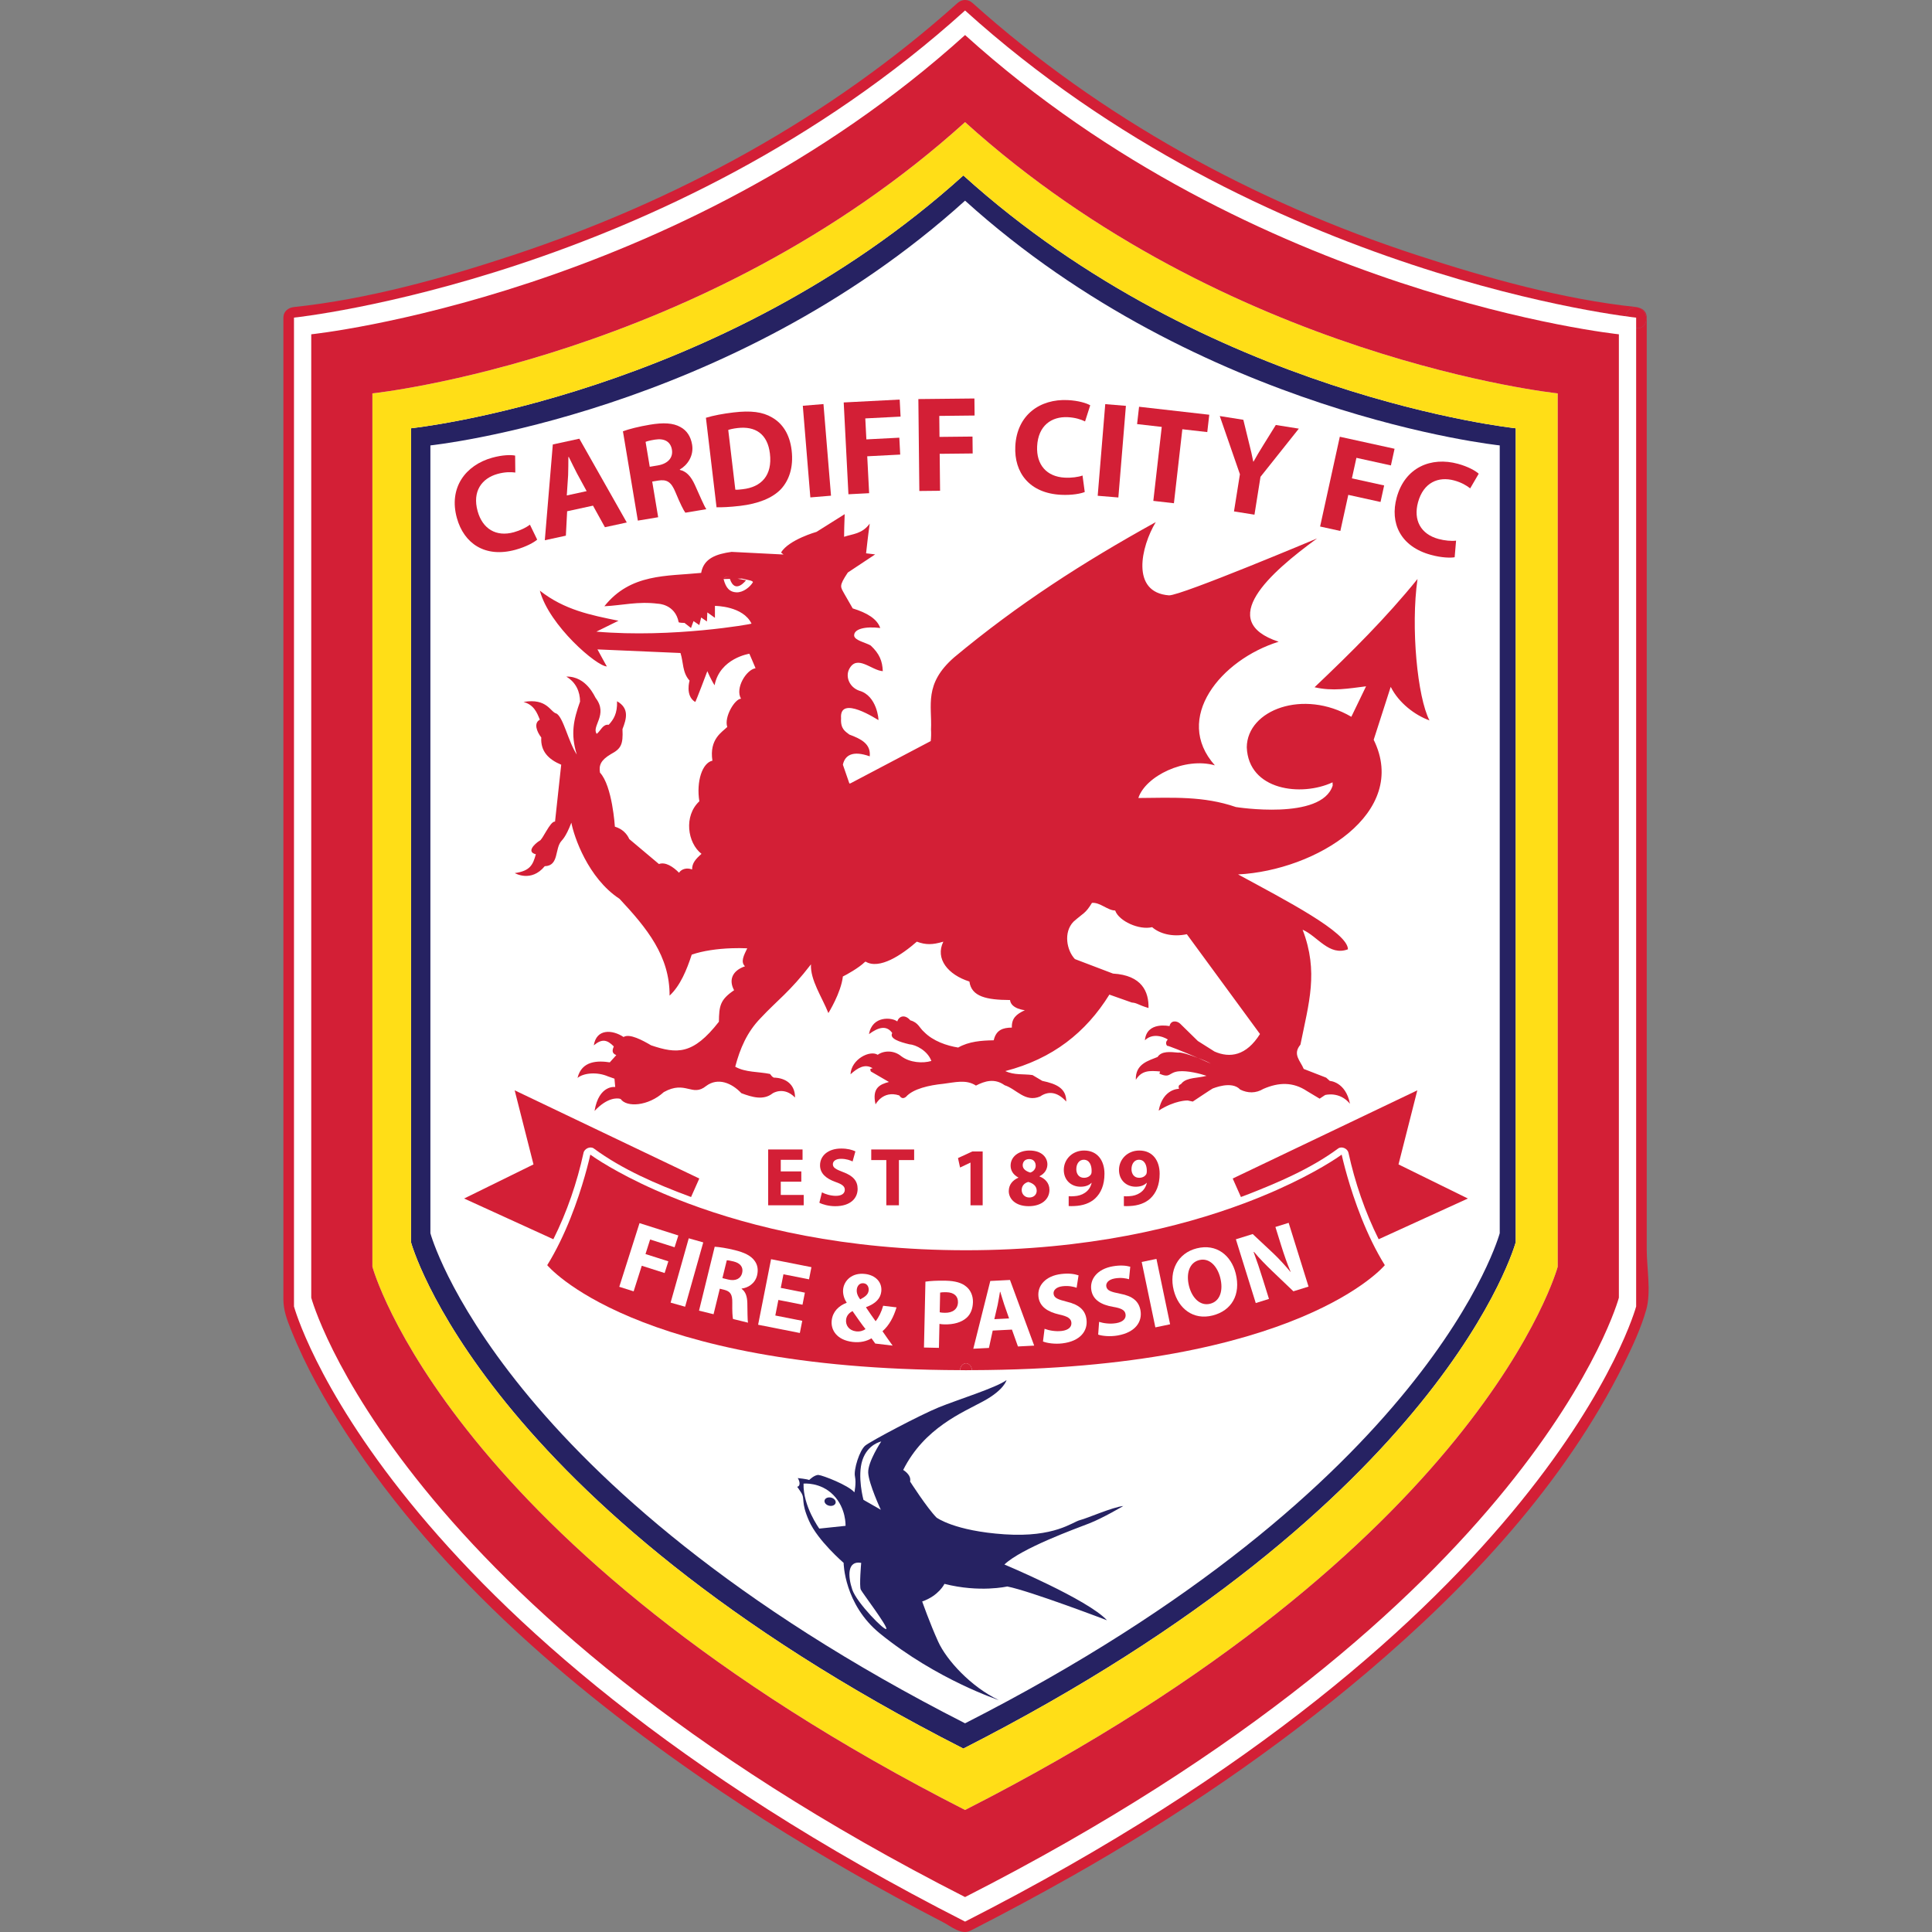<?xml version="1.0" encoding="utf-8"?>
<!DOCTYPE svg PUBLIC "-//W3C//DTD SVG 1.1//EN" "http://www.w3.org/Graphics/SVG/1.1/DTD/svg11.dtd">
<svg version="1.1" id="Layer_1" xmlns="http://www.w3.org/2000/svg" xmlns:xlink="http://www.w3.org/1999/xlink" x="0px" y="0px"
	 width="300px" height="300px" viewBox="0 0 300 300" enable-background="new 0 0 300 300" xml:space="preserve">
<rect x="0" y="0" width="300" height="300" fill="#808080" stroke="none"/>
<path fill="#FFFFFF" d="M251.379,201.508V51.91c0,0-56.648-5.909-101.524-46.468C104.98,46.001,48.331,51.91,48.331,51.91v149.599
	c0,0,12.892,47.944,101.524,93.066C238.486,249.451,251.379,201.508,251.379,201.508z"/>
<path fill="#D31F36" d="M255.703,194.051V49.323c0-0.824-0.496-1.328-1.11-1.504c1.54,0.663,1.373,3.352-0.532,3.147
	c-0.549-0.059-1.097-0.125-1.645-0.19c-11.548-1.388-23.064-4.564-34.036-8.245c-25.09-8.421-48.637-21.188-68.525-38.71
	c-19.845,17.491-43.443,30.404-68.525,38.71c-10.993,3.638-22.482,6.851-34.037,8.245c-0.548,0.073-1.095,0.133-1.643,0.19v-1.645
	c0,0,58.146-6.068,104.205-47.693c41.508,37.512,92.833,46.146,102.569,47.49c0.124-1.142,1.264-1.578,2.169-1.301
	c-0.161-0.073-0.336-0.117-0.532-0.14c-11.344-1.198-23.052-4.471-33.979-8.042c-25.33-8.273-49.198-21.349-69.066-39.171
	c-0.694-0.621-1.629-0.621-2.323,0c-19.918,17.865-43.729,30.779-69.066,39.171c-10.897,3.608-22.649,6.844-33.978,8.042
	c-0.892,0.095-1.644,0.681-1.644,1.644v152.403c0,1.796,0.577,3.242,1.249,4.923c2.257,5.609,5.244,10.896,8.538,15.951
	c14.761,22.65,36.089,40.684,58.307,55.672c8.721,5.879,17.778,11.254,27.002,16.309c2.44,1.337,4.908,2.638,7.377,3.923
	c1.169,0.605,2.805,2.017,4.208,1.3c5.324-2.717,10.59-5.551,15.799-8.494c16.164-9.151,31.627-19.626,45.804-31.646
	c15.739-13.354,30.647-29.261,39.886-47.922c1.33-2.693,2.645-5.507,3.463-8.406C256.402,200.618,255.703,196.826,255.703,194.051z
	 M252.416,202.794v-0.161C252.533,202.282,252.416,202.757,252.416,202.794z M150.688,296.971h-1.666
	c0.278-0.139,0.555-0.284,0.833-0.431C150.132,296.687,150.41,296.831,150.688,296.971z M47.293,202.823
	c0-0.104-0.007-0.184-0.015-0.241c0.007,0.015,0.015,0.037,0.015,0.051V202.823z M47.278,202.567
	C47.249,202.437,47.264,202.45,47.278,202.567L47.278,202.567z"/>
<path fill="#D31F36" d="M47.278,202.567C47.249,202.437,47.264,202.45,47.278,202.567L47.278,202.567z"/>
<path fill="#D31F36" d="M47.278,202.582c0.007,0.015,0.015,0.037,0.015,0.051v0.19C47.293,202.722,47.286,202.641,47.278,202.582z"
	/>
<path fill="#D31F36" d="M149.855,296.54c0.277,0.146,0.555,0.291,0.833,0.431h-1.666C149.3,296.831,149.577,296.687,149.855,296.54z
	"/>
<path fill="#D31F36" d="M252.416,202.794v-0.161C252.533,202.282,252.416,202.757,252.416,202.794z"/>
<path fill="#D31F36" d="M254.061,49.323v1.645c-0.549-0.059-1.097-0.125-1.645-0.19c-11.548-1.388-23.064-4.564-34.036-8.245
	c-25.09-8.421-48.637-21.188-68.525-38.71c-19.845,17.492-43.443,30.404-68.525,38.71c-10.993,3.638-22.482,6.851-34.037,8.245
	c-0.548,0.073-1.095,0.133-1.643,0.19v-1.645c0,0,58.146-6.068,104.205-47.693c41.508,37.512,92.833,46.146,102.569,47.49
	C253.49,49.265,254.061,49.323,254.061,49.323z"/>
<path fill="#D31F36" d="M47.278,202.582c0.007,0.015,0.015,0.037,0.015,0.051v0.19C47.293,202.722,47.286,202.641,47.278,202.582z"
	/>
<path fill="#D31F36" d="M149.855,296.54c0.277,0.146,0.555,0.291,0.833,0.431h-1.666C149.3,296.831,149.577,296.687,149.855,296.54z
	"/>
<path fill="#D31F36" d="M252.416,202.794v-0.161C252.533,202.282,252.416,202.757,252.416,202.794z"/>
<path fill="#D31F36" d="M254.061,50.968c-0.549-0.059-1.097-0.125-1.645-0.19c-11.548-1.388-23.064-4.564-34.036-8.245
	c-25.09-8.421-48.637-21.188-68.525-38.71c-19.845,17.492-43.443,30.404-68.525,38.71c-10.993,3.638-22.482,6.851-34.037,8.245
	c-0.548,0.073-1.095,0.133-1.643,0.19v-1.645c0,0,58.146-6.068,104.205-47.693c41.508,37.512,92.833,46.146,102.569,47.49
	c0.124-1.142,1.264-1.578,2.169-1.301C256.134,48.485,255.966,51.171,254.061,50.968z"/>
<path fill="#FFFFFF" d="M254.061,49.323v153.543c0,0-13.235,49.214-104.206,95.521C58.885,252.08,45.65,202.866,45.65,202.866
	V49.323c0,0,58.146-6.068,104.205-47.693C195.913,43.255,254.061,49.323,254.061,49.323z"/>
<path fill="#262262" d="M235.361,66.503V192.89c0,0-10.891,40.501-85.771,78.627c-74.88-38.126-85.77-78.627-85.77-78.627V66.503
	c0,0,47.855-4.996,85.77-39.258C187.499,61.507,235.361,66.503,235.361,66.503z M232.878,191.494V69.162
	c0,0-46.328-4.835-83.023-38.003C113.16,64.327,66.832,69.162,66.832,69.162v122.333c0,0,10.547,39.2,83.023,76.099
	C222.331,230.694,232.878,191.494,232.878,191.494z"/>
<path fill="#FFDE17" d="M241.884,61.084v135.611c0,0-11.687,43.458-92.029,84.359c-80.343-40.901-92.029-84.359-92.029-84.359
	V61.084c0,0,51.354-5.354,92.029-42.122C190.529,55.73,241.884,61.084,241.884,61.084z M235.361,192.89V66.503
	c0,0-47.863-4.996-85.771-39.258c-37.915,34.262-85.77,39.258-85.77,39.258V192.89c0,0,10.89,40.501,85.77,78.627
	C224.473,233.391,235.361,192.89,235.361,192.89z"/>
<path fill="#D31F36" d="M251.379,51.91v149.599c0,0-12.893,47.944-101.524,93.066c-88.633-45.124-101.524-93.067-101.524-93.067
	V51.91c0,0,56.649-5.909,101.524-46.468C194.73,46.001,251.379,51.91,251.379,51.91z M241.884,196.695V61.084
	c0,0-51.354-5.354-92.029-42.122C109.18,55.729,57.826,61.084,57.826,61.084v135.611c0,0,11.687,43.458,92.029,84.359
	C230.197,240.153,241.884,196.695,241.884,196.695z"/>
<path fill="#D31F36" d="M72.068,186.105l10.773-5.296l-2.922-11.504l28.668,13.695l-1.278,2.871c-0.073-0.03-0.146-0.052-0.219-0.08
	c-5.098-1.894-10.459-4.193-14.871-7.45c-0.555-0.41-1.468,0.016-1.606,0.657c-1.008,4.615-2.564,9.188-4.689,13.432L72.068,186.105
	z"/>
<path fill="#D31F36" d="M215.035,196.454c0,0-13.264,16.147-64.122,16.302c-0.007-0.504-0.315-1.008-0.913-1.074
	c-0.599,0.066-0.906,0.569-0.913,1.074c-50.857-0.153-64.114-16.302-64.114-16.302c0.716-1.147,1.366-2.353,1.958-3.564
	c2.461-5.011,3.9-10.203,4.462-12.453c0.029-0.124,0.059-0.24,0.088-0.352c0.124-0.51,0.183-0.795,0.183-0.795
	s0.219,0.16,0.657,0.452c0.095,0.064,0.197,0.14,0.321,0.212c1.921,1.256,6.69,4.098,14.221,6.917
	c9.78,3.659,24.227,7.267,43.137,7.267s33.357-3.606,43.137-7.267c7.53-2.818,12.301-5.661,14.223-6.917
	c0.123-0.072,0.227-0.146,0.32-0.212c0.438-0.292,0.656-0.452,0.656-0.452s0.059,0.285,0.184,0.789
	c0.028,0.108,0.059,0.227,0.088,0.356c0.562,2.25,2.008,7.441,4.461,12.453C213.669,194.103,214.318,195.307,215.035,196.454z"/>
<path fill="#D31F36" d="M192.691,185.87l-1.277-2.87l28.667-13.694l-2.921,11.503l10.773,5.296l-13.856,6.324
	c-2.117-4.243-3.681-8.814-4.688-13.432c-0.139-0.645-1.046-1.066-1.607-0.656c-4.229,3.119-9.318,5.295-14.184,7.187
	C193.298,185.645,192.99,185.762,192.691,185.87z"/>
<path fill="#D31F36" d="M150.914,212.757c-0.256,0.007-0.511,0.007-0.767,0.007h-0.292c-0.256,0-0.511,0-0.767-0.007
	c0.007-0.504,0.313-1.008,0.913-1.075C150.6,211.749,150.906,212.252,150.914,212.757z"/>
<path id="path66" fill="#262262" d="M123.872,229.517c0,0,1.441,0.137,1.773,0.301c0,0,0.826-0.828,1.46-0.785
	c0.634,0.051,4.622,1.573,5.566,2.701c0,0,0.312-1.403,0.088-2.467c-0.229-1.062,0.71-4.073,1.604-4.8
	c0.898-0.721,8.498-4.749,11.428-5.942c2.932-1.191,8.854-3.02,10.501-4.221c0,0-0.333,1.494-3.575,3.264
	c-3.242,1.77-9.189,4.138-12.469,10.686c0,0,1.306,0.742,1.073,1.798c0-0.002,2.599,4.069,4.102,5.596c0,0,2.763,2.079,10.558,2.6
	c7.799,0.522,10.539-1.91,11.713-2.204c1.166-0.292,5.039-2.016,6.731-2.193c0,0-3.17,1.876-5.282,2.697
	c-2.113,0.821-10.508,3.851-13.181,6.388c0,0,12.966,5.431,15.933,8.659c0,0-11.959-4.563-15.49-5.248c0,0-4.266,0.989-9.75-0.405
	c0,0-0.867,1.835-3.457,2.734c0,0,1.186,3.389,2.487,6.249c1.304,2.865,5.082,7.01,9.41,9.064c0,0-9.555-3.13-18.426-10.313
	c-5.619-4.549-5.671-10.996-5.671-10.996c0.001,0-4.022-3.459-5.372-6.519c-1.349-3.06-0.556-3.368-1.235-4.412
	c-0.766-1.177-0.634-0.875-0.634-0.875s0.388-0.021,0.398-0.493C124.162,229.909,123.872,229.517,123.872,229.517z"/>
<path id="path70" fill="#FFFFFF" d="M134.078,232.895c0,0-1.002-3.659-0.153-6.198c0.831-2.469,2.91-2.862,2.91-2.862
	s-2.112,3.164-2.021,4.862c0.093,1.727,1.958,5.741,1.958,5.741L134.078,232.895z"/>
<path id="path74" fill="#FFFFFF" d="M124.774,230.374c0,0,2.622-0.275,4.634,1.776c2.014,2.056,1.887,4.781,1.887,4.781
	l-4.076,0.429C127.219,237.359,124.669,233.86,124.774,230.374z"/>
<path id="path78" fill="#FFFFFF" d="M133.725,242.68c0,0-0.321,3.628-0.061,4.159c0.261,0.532,4.158,5.659,3.966,6.092
	c-0.184,0.433-4.605-4.05-5.29-6.102C131.653,244.783,131.536,242.293,133.725,242.68z"/>
<path id="path82" fill="#262262" d="M129.755,233.366c-0.077,0.351-0.526,0.547-0.999,0.442c-0.475-0.104-0.794-0.47-0.719-0.819
	c0.077-0.353,0.524-0.55,0.998-0.447C129.507,232.648,129.834,233.015,129.755,233.366z"/>
<path fill="#D31F36" d="M83.414,83.794c-0.478,0.42-1.693,1.107-3.346,1.566c-4.755,1.318-8.03-0.98-9.123-4.919
	c-1.302-4.693,1.325-8.215,5.488-9.368c1.612-0.448,2.926-0.461,3.557-0.328l0.026,2.63c-0.686-0.095-1.631-0.097-2.753,0.215
	c-2.449,0.679-3.954,2.7-3.098,5.782c0.764,2.754,2.877,4.036,5.633,3.271c0.959-0.267,1.929-0.732,2.487-1.174L83.414,83.794z"/>
<path fill="#D31F36" d="M88.065,79.388l-0.198,3.791l-3.27,0.708l1.244-14.872l4.119-0.892l7.366,13.009l-3.394,0.734l-1.852-3.349
	L88.065,79.388z M91.093,76.263l-1.509-2.771c-0.407-0.778-0.884-1.78-1.265-2.542l-0.062,0.013
	c-0.007,0.869-0.007,1.973-0.039,2.826l-0.208,3.143L91.093,76.263z"/>
<path fill="#D31F36" d="M96.728,66.967c0.993-0.357,2.477-0.734,4.189-1.021c2.09-0.351,3.605-0.279,4.744,0.366
	c0.968,0.525,1.592,1.433,1.809,2.728c0.296,1.776-0.772,3.222-1.911,3.863l0.011,0.062c1.049,0.232,1.745,1.062,2.316,2.298
	c0.708,1.536,1.432,3.307,1.794,3.805l-3.259,0.543c-0.275-0.361-0.823-1.451-1.509-3.119c-0.694-1.711-1.376-2.069-2.696-1.87
	l-0.941,0.157l0.925,5.536l-3.155,0.527L96.728,66.967z M100.892,72.48l1.254-0.209c1.587-0.267,2.396-1.218,2.19-2.449
	c-0.213-1.274-1.203-1.797-2.666-1.553c-0.773,0.129-1.205,0.243-1.424,0.346L100.892,72.48z"/>
<path fill="#D31F36" d="M109.615,64.872c1.152-0.351,2.675-0.639,4.274-0.828c2.713-0.322,4.532-0.09,6,0.781
	c1.602,0.918,2.737,2.575,3.036,5.099c0.322,2.712-0.444,4.702-1.653,6.02c-1.346,1.418-3.569,2.278-6.344,2.606
	c-1.662,0.197-2.873,0.234-3.664,0.222L109.615,64.872z M114.182,76.038c0.281,0.031,0.744-0.025,1.123-0.07
	c2.925-0.324,4.65-2.149,4.248-5.537c-0.362-3.049-2.259-4.295-5.035-3.965c-0.694,0.082-1.17,0.202-1.436,0.297L114.182,76.038z"/>
<path fill="#D31F36" d="M127.867,62.743l1.172,14.228l-3.209,0.266l-1.171-14.229L127.867,62.743z"/>
<path fill="#D31F36" d="M131.011,62.493l8.693-0.449l0.137,2.646l-5.479,0.281l0.168,3.258l5.118-0.265l0.136,2.623l-5.119,0.265
	l0.295,5.731l-3.215,0.167L131.011,62.493z"/>
<path fill="#D31F36" d="M142.603,61.967l8.704-0.091l0.027,2.646l-5.484,0.06l0.034,3.26l5.125-0.054l0.027,2.626l-5.124,0.054
	l0.061,5.739l-3.219,0.033L142.603,61.967z"/>
<path fill="#D31F36" d="M168.439,76.398c-0.586,0.246-1.955,0.52-3.668,0.436c-4.929-0.242-7.316-3.453-7.115-7.537
	c0.238-4.865,3.839-7.381,8.154-7.17c1.67,0.082,2.922,0.482,3.479,0.807l-0.802,2.506c-0.621-0.307-1.519-0.604-2.682-0.661
	c-2.539-0.124-4.602,1.322-4.759,4.518c-0.14,2.855,1.464,4.736,4.32,4.875c0.993,0.049,2.062-0.09,2.729-0.332L168.439,76.398z"/>
<path fill="#D31F36" d="M174.83,63.019l-1.172,14.229l-3.208-0.265l1.172-14.228L174.83,63.019z"/>
<path fill="#D31F36" d="M180.396,66.29l-3.83-0.437l0.308-2.692l10.899,1.24l-0.307,2.693l-3.873-0.44l-1.308,11.488l-3.198-0.364
	L180.396,66.29z"/>
<path fill="#D31F36" d="M191.613,79.413l0.921-5.773l-3.13-9.036l3.662,0.583l0.883,3.615c0.275,1.095,0.47,1.898,0.656,2.872
	l0.043,0.007c0.453-0.829,0.918-1.592,1.496-2.528l1.963-3.162l3.576,0.569l-5.953,7.48l-0.937,5.879L191.613,79.413z"/>
<path fill="#D31F36" d="M208.045,67.817l8.502,1.868l-0.568,2.586l-5.356-1.178l-0.701,3.187l5.007,1.1l-0.562,2.566l-5.006-1.103
	l-1.233,5.605l-3.144-0.69L208.045,67.817z"/>
<path fill="#D31F36" d="M225.878,86.529c-0.623,0.114-2.021,0.086-3.676-0.365c-4.765-1.299-6.402-4.951-5.327-8.896
	c1.281-4.703,5.342-6.384,9.511-5.247c1.615,0.44,2.753,1.103,3.228,1.538l-1.323,2.274c-0.541-0.433-1.354-0.917-2.478-1.224
	c-2.453-0.67-4.781,0.299-5.623,3.386c-0.752,2.759,0.41,4.941,3.17,5.693c0.961,0.263,2.031,0.357,2.738,0.265L225.878,86.529z"/>
<path fill="#D31F36" d="M124.426,183.491h-3.189v2.059h3.562v1.607h-5.517v-8.668h5.338v1.606h-3.383v1.801h3.189V183.491z"/>
<path fill="#D31F36" d="M127.631,185.151c0.514,0.27,1.337,0.538,2.174,0.538c0.9,0,1.376-0.372,1.376-0.95
	c0-0.527-0.412-0.851-1.454-1.209c-1.44-0.516-2.391-1.312-2.391-2.584c0-1.48,1.248-2.601,3.279-2.601
	c0.991,0,1.698,0.193,2.212,0.438l-0.438,1.567c-0.334-0.167-0.965-0.41-1.801-0.41c-0.849,0-1.261,0.398-1.261,0.837
	c0,0.553,0.477,0.797,1.608,1.233c1.531,0.566,2.238,1.363,2.238,2.6c0,1.451-1.106,2.688-3.485,2.688
	c-0.99,0-1.968-0.269-2.457-0.54L127.631,185.151z"/>
<path fill="#D31F36" d="M137.627,180.136h-2.34v-1.646h6.662v1.646h-2.366v7.021h-1.956V180.136L137.627,180.136z"/>
<path fill="#D31F36" d="M150.699,180.534h-0.025l-1.596,0.759l-0.321-1.468l2.226-1.027h1.606v8.359h-1.89V180.534z"/>
<path fill="#D31F36" d="M159.872,178.655c1.956,0,2.767,1.133,2.767,2.147c0,0.721-0.388,1.428-1.224,1.839v0.039
	c0.823,0.309,1.543,1.003,1.543,2.07c0,1.518-1.274,2.546-3.215,2.546c-2.123,0-3.101-1.195-3.101-2.327
	c0-1.003,0.58-1.698,1.492-2.097v-0.025c-0.81-0.425-1.208-1.106-1.208-1.84c0-1.414,1.272-2.354,2.933-2.354L159.872,178.655
	L159.872,178.655z M159.834,185.948c0.682,0,1.145-0.449,1.145-1.041c0-0.733-0.554-1.172-1.312-1.377
	c-0.644,0.18-1.017,0.644-1.017,1.247c-0.014,0.604,0.449,1.171,1.17,1.171H159.834z M159.809,179.98
	c-0.67,0-1.004,0.449-1.004,0.966c0,0.563,0.5,0.926,1.17,1.131c0.45-0.129,0.848-0.54,0.848-1.056c0-0.526-0.295-1.041-1.002-1.041
	H159.809z"/>
<path fill="#D31F36" d="M165.945,185.743c0.258,0.039,0.465,0.024,0.85,0c0.605-0.027,1.209-0.207,1.658-0.517
	c0.554-0.359,0.912-0.912,1.054-1.543l-0.024-0.013c-0.385,0.386-0.926,0.604-1.698,0.604c-1.414,0-2.599-0.979-2.599-2.611
	s1.312-3.01,3.151-3.01c2.147,0,3.164,1.646,3.164,3.602c0,1.75-0.554,3.01-1.454,3.846c-0.798,0.733-1.902,1.119-3.216,1.172
	c-0.32,0.024-0.655,0.013-0.888,0L165.945,185.743L165.945,185.743z M168.273,180.083c-0.655,0-1.144,0.592-1.144,1.467
	c0,0.72,0.397,1.338,1.183,1.338c0.553,0,0.914-0.245,1.105-0.541c0.064-0.129,0.09-0.257,0.09-0.502
	c0.014-0.887-0.333-1.762-1.221-1.762H168.273L168.273,180.083z"/>
<path fill="#D31F36" d="M174.516,185.743c0.258,0.039,0.463,0.024,0.85,0c0.604-0.027,1.207-0.207,1.658-0.517
	c0.554-0.359,0.914-0.912,1.055-1.543l-0.026-0.013c-0.386,0.386-0.927,0.604-1.698,0.604c-1.416,0-2.598-0.979-2.598-2.611
	s1.311-3.01,3.15-3.01c2.146,0,3.162,1.646,3.162,3.602c0,1.75-0.551,3.01-1.453,3.846c-0.797,0.733-1.902,1.119-3.213,1.172
	c-0.322,0.024-0.656,0.013-0.889,0L174.516,185.743L174.516,185.743z M176.842,180.083c-0.654,0-1.145,0.592-1.145,1.467
	c0,0.72,0.4,1.338,1.185,1.338c0.552,0,0.913-0.245,1.104-0.541c0.064-0.129,0.091-0.257,0.091-0.502
	c0.013-0.887-0.334-1.762-1.224-1.762H176.842L176.842,180.083z"/>
<path fill="#FFFFFF" d="M99.304,189.926l6.028,1.917l-0.583,1.832l-3.799-1.206l-0.718,2.259l3.55,1.13l-0.579,1.817l-3.549-1.129
	l-1.263,3.974l-2.23-0.708L99.304,189.926z"/>
<path fill="#FFFFFF" d="M109.201,192.919l-2.817,9.988l-2.253-0.636l2.818-9.988L109.201,192.919z"/>
<path fill="#FFFFFF" d="M110.979,193.592c0.766,0.046,1.864,0.22,3.089,0.521c1.496,0.364,2.487,0.846,3.061,1.604
	c0.496,0.628,0.653,1.413,0.426,2.34c-0.312,1.271-1.44,1.93-2.384,2.028l-0.012,0.047c0.633,0.457,0.861,1.209,0.887,2.199
	c0.032,1.229,0.01,2.616,0.107,3.053l-2.332-0.572c-0.079-0.319-0.132-1.204-0.111-2.515c0.026-1.341-0.325-1.776-1.264-2.021
	l-0.673-0.165l-0.971,3.961l-2.257-0.554L110.979,193.592z M112.177,198.466l0.897,0.219c1.137,0.278,1.948-0.125,2.164-1.006
	c0.225-0.911-0.287-1.545-1.334-1.801c-0.553-0.137-0.874-0.184-1.049-0.179L112.177,198.466z"/>
<path fill="#FFFFFF" d="M124.612,202.595l-3.746-0.739l-0.477,2.416l4.184,0.825l-0.374,1.889l-6.479-1.28l2.011-10.178l6.267,1.237
	l-0.372,1.888l-3.972-0.784l-0.418,2.115l3.746,0.738L124.612,202.595z"/>
<path fill="#FFFFFF" d="M135.909,208.625c-0.187-0.256-0.373-0.51-0.584-0.813c-0.734,0.438-1.712,0.709-2.935,0.562
	c-2.49-0.298-3.415-1.897-3.241-3.35c0.164-1.357,1.059-2.242,2.311-2.729l0.006-0.047c-0.384-0.54-0.629-1.345-0.542-2.079
	c0.158-1.312,1.351-2.597,3.427-2.348c1.59,0.189,2.669,1.267,2.491,2.749c-0.124,1.038-0.841,1.851-2.349,2.396l-0.007,0.062
	c0.501,0.727,1.038,1.55,1.479,2.131c0.489-0.593,0.924-1.502,1.171-2.402l2.078,0.25c-0.462,1.525-1.141,2.793-2.18,3.706
	c0.503,0.728,1.017,1.471,1.576,2.234L135.909,208.625z M132.929,206.733c0.595,0.071,1.127-0.1,1.468-0.352
	c-0.566-0.704-1.293-1.751-2.021-2.8c-0.465,0.254-0.915,0.648-0.995,1.322c-0.106,0.886,0.462,1.697,1.533,1.826L132.929,206.733z
	 M134.088,199.263c-0.596-0.071-0.978,0.395-1.043,0.944c-0.062,0.519,0.111,1.005,0.525,1.565c0.811-0.431,1.24-0.78,1.312-1.377
	c0.059-0.488-0.167-1.058-0.778-1.132L134.088,199.263z"/>
<path fill="#FFFFFF" d="M143.7,199.013c0.725-0.106,1.743-0.177,3.173-0.146c1.446,0.033,2.486,0.332,3.166,0.917
	c0.65,0.521,1.062,1.393,1.04,2.407c-0.022,1.03-0.365,1.888-0.993,2.441c-0.815,0.721-2.024,1.047-3.408,1.018
	c-0.308-0.008-0.584-0.026-0.799-0.078l-0.083,3.723l-2.322-0.051L143.7,199.013z M145.918,203.771
	c0.199,0.052,0.444,0.072,0.783,0.079c1.246,0.028,2.029-0.585,2.052-1.633c0.021-0.954-0.613-1.536-1.797-1.562
	c-0.476-0.012-0.801,0.013-0.971,0.056L145.918,203.771z"/>
<path fill="#FFFFFF" d="M154.148,206.612l-0.586,2.695l-2.428,0.124l2.637-10.522l3.059-0.156l3.758,10.194l-2.521,0.131
	l-0.934-2.618L154.148,206.612z M156.688,204.725l-0.758-2.165c-0.199-0.604-0.426-1.381-0.609-1.972l-0.045,0.002
	c-0.107,0.622-0.235,1.416-0.358,2.022l-0.519,2.229L156.688,204.725z"/>
<path fill="#FFFFFF" d="M162.2,206.335c0.649,0.249,1.665,0.452,2.659,0.336c1.07-0.129,1.582-0.639,1.502-1.327
	c-0.074-0.626-0.609-0.95-1.898-1.231c-1.786-0.407-3.029-1.221-3.21-2.733c-0.209-1.759,1.116-3.266,3.531-3.553
	c1.178-0.142,2.047-0.012,2.692,0.207l-0.299,1.928c-0.42-0.152-1.203-0.352-2.197-0.235c-1.008,0.12-1.442,0.653-1.381,1.173
	c0.078,0.656,0.678,0.881,2.086,1.238c1.899,0.457,2.854,1.306,3.028,2.773c0.206,1.728-0.935,3.352-3.762,3.688
	c-1.179,0.142-2.378-0.042-2.997-0.293L162.2,206.335z"/>
<path fill="#FFFFFF" d="M170.667,205.259c0.662,0.215,1.688,0.366,2.673,0.197c1.062-0.185,1.549-0.719,1.432-1.402
	c-0.107-0.623-0.658-0.918-1.961-1.132c-1.803-0.314-3.088-1.062-3.346-2.562c-0.299-1.746,0.945-3.318,3.342-3.73
	c1.17-0.201,2.043-0.117,2.699,0.067l-0.197,1.939c-0.43-0.131-1.222-0.291-2.209-0.12c-1,0.173-1.404,0.725-1.316,1.241
	c0.111,0.652,0.723,0.845,2.146,1.131c1.92,0.356,2.916,1.154,3.166,2.61c0.295,1.715-0.76,3.396-3.568,3.879
	c-1.166,0.199-2.375,0.08-3.004-0.14L170.667,205.259z"/>
<path fill="#FFFFFF" d="M179.572,195.48l2.121,10.154l-2.289,0.479l-2.121-10.154L179.572,195.48z"/>
<path fill="#FFFFFF" d="M188.271,204.273c-2.972,0.746-5.297-1.065-6.018-3.933c-0.757-3.015,0.618-5.755,3.574-6.497
	c3.089-0.775,5.355,1.113,6.053,3.892c0.832,3.313-0.654,5.797-3.596,6.534L188.271,204.273z M187.921,202.442
	c1.537-0.386,2.054-2.056,1.562-4.025c-0.455-1.807-1.693-3.146-3.262-2.752s-2.064,2.139-1.594,4.018
	c0.477,1.896,1.758,3.146,3.279,2.764L187.921,202.442z"/>
<path fill="#FFFFFF" d="M194.992,202.337l-3.086-9.902l2.613-0.813l3.188,2.986c0.911,0.86,1.871,1.916,2.674,2.891l0.028-0.01
	c-0.539-1.267-1-2.59-1.469-4.088l-0.896-2.88l2.057-0.641l3.088,9.902l-2.352,0.73l-3.307-3.159
	c-0.922-0.891-1.977-1.945-2.809-2.962l-0.06,0.02c0.485,1.299,0.95,2.686,1.454,4.303l0.93,2.98L194.992,202.337z"/>
<path fill="#D31F36" d="M221.97,111.864c-1.864-3.56-2.935-14.44-1.86-21.954c-4.877,6.023-10.262,11.371-15.986,16.804
	c2.814,0.657,5.275,0.195,7.997-0.143c-0.771,1.575-1.519,3.156-2.286,4.731c-7.439-4.354-16.172-1.086-16.236,4.729
	c0.252,6.71,8.465,7.72,13.32,5.45l0.02,0.493c-1.715,5.476-15.033,3.341-15.033,3.341c-5.047-1.739-9.842-1.441-15.144-1.402
	c1.101-3.389,7.22-6.396,11.882-5.07c-6.527-7.315,0.92-16.399,9.904-19.196c-9.791-3.229-1.359-10.691,5.967-16.04
	c0,0-21.07,8.867-22.99,8.84c-5.992-0.452-4.349-7.562-2.061-11.374c-11.279,6.236-21.375,12.727-31.299,20.996
	c-4.761,4.158-3.417,7.473-3.601,11.207c0.037,0.612,0.022,1.215-0.042,1.797l-12.445,6.555c-0.061,0.012-0.122,0.023-0.184,0.037
	c-0.337-0.977-0.673-1.951-1.011-2.926c0.322-1.499,1.561-2.234,4.167-1.295c0.205-1.927-1.343-2.709-3.155-3.378
	c-0.623-0.484-1.396-0.856-1.294-2.522c-0.305-3.769,5.743,0.271,5.799,0.271c0.057,0-0.201-3.805-2.98-4.564
	c-1.516-0.537-2.156-2.135-1.578-3.318c1.212-2.418,3.494,0.19,5.239,0.283c-0.065-1.579-0.515-2.704-1.874-3.978
	c-0.732-0.45-2.529-0.79-2.576-1.545c-0.039-1.024,1.685-1.465,4.052-1.181c-0.494-1.437-2.086-2.366-4.275-3.041
	c-0.432-0.751-0.862-1.502-1.294-2.252c-0.613-1.136-0.887-1.165,0.533-3.316c1.276-0.826,2.972-1.993,4.248-2.818
	c-0.47-0.057-0.939-0.112-1.409-0.168c0.188-1.539,0.208-2.057,0.566-4.613c-1.183,1.616-2.62,1.588-3.981,2.046
	c0.011-0.872,0.017-1.659,0.092-3.512c0-0.001,0-0.001,0-0.001l0,0l0,0l-4.369,2.748c0,0-4.29,1.205-5.512,3.199
	c0,0,0.134,0.133,0.379,0.318c-3.267-0.165-8.058-0.409-8.058-0.409c-2.338,0.325-4.337,0.988-4.726,3.264
	c-5.35,0.54-10.952,0.062-15.03,5.179c2.777-0.131,5.208-0.793,8.327-0.392c0,0,2.659,0.05,3.21,2.865
	c0.057,0.111,0.904,0.113,0.904,0.113c0.338,0.265,0.673,0.527,1.011,0.79c0.132-0.355,0.259-0.715,0.391-1.072
	c0.301,0.207,0.603,0.414,0.903,0.621c0.094-0.395,0.19-0.786,0.284-1.18c0.3,0.206,0.597,0.413,0.897,0.62
	c0.019-0.469,0.042-0.939,0.061-1.408c0.395,0.28,0.786,0.561,1.18,0.842v-1.846c0.003-0.004,0.006-0.006,0.01-0.008
	c0.108,0,4.363,0.023,5.674,2.758c0.057,0.056-12.226,2.256-24.089,1.24v-0.002c1.144-0.562,2.286-1.129,3.429-1.691
	c-4.326-0.879-8.394-1.674-12.211-4.672c1.441,5.424,8.886,11.794,10.411,11.766c0,0.058-1.463-2.643-1.463-2.643
	c4.297,0.187,8.595,0.371,12.892,0.559c0.001,0.004,0.002,0.008,0.003,0.012l-0.053,0.007h0.055
	c0.462,1.422,0.262,3.014,1.404,4.266c0,0-0.711,2.356,0.871,3.316c0.056,0.111,1.887-4.781,1.887-4.781s0.561,1.315,1.126,2.19
	c0.819-4.209,5.401-4.896,5.401-4.896s0.727,1.667,0.914,2.134l-0.027-0.012c0,0,0.016,0.017,0.038,0.04
	c0.02,0.05,0.033,0.085,0.033,0.091c-1.432,0.207-3.213,3.125-2.252,4.727c-0.96,0.019-2.665,2.847-2.137,4.391
	c-0.807,0.802-2.817,1.874-2.307,5.236c-1.583,0.341-2.519,3.235-2.029,6.306c-2.449,2.278-1.847,6.464,0.337,8.159
	c-0.907,0.806-1.465,1.428-1.463,2.421c-0.862-0.32-1.656-0.054-2.029,0.512c-0.892-0.914-2.11-1.728-3.119-1.352l-4.604-3.873
	c-0.364-0.832-1.074-1.579-2.237-1.93c0,0-0.391-6.334-2.312-8.388c-0.188-1.148,0.109-1.932,1.691-2.873
	c1.581-0.843,1.917-1.496,1.801-3.883c0.624-1.596,1.096-3.223-0.843-4.329c0.059,1.897-0.524,2.812-1.294,3.654
	c-0.92-0.134-1.242,0.939-1.861,1.409c-0.867-1.168,1.827-2.979-0.169-5.576c-0.112-0.113-1.394-3.394-4.559-3.316
	c1.505,0.88,2.141,2.361,2.138,3.883c-0.998,2.814-1.505,4.99-0.505,8.22c-1.315-1.971-2.061-5.714-3.149-6.364
	c-0.955-0.188-1.421-2.443-5.125-1.801c1.598,0.429,2.105,1.649,2.534,2.759c-0.979,0.505-0.492,1.837,0.224,2.757
	c-0.136,2.161,1.159,3.423,3.095,4.229c-0.319,2.944-0.639,5.888-0.958,8.831c-0.769-0.097-1.952,2.897-2.42,2.988
	c-0.752,0.469-2.067,1.729-0.56,2.084c-0.448,1.616-0.863,2.59-3.271,2.926c0,0,2.543,1.509,4.653-1.071
	c2.259-0.058,1.516-2.752,2.608-3.938c0-0.057,0.621-0.445,1.524-2.817c0.396,2.116,2.569,8.604,7.485,11.825
	c4.285,4.586,7.805,8.918,7.768,15.029c1.672-1.555,2.671-4.018,3.438-6.364c1.709-0.595,3.958-0.917,6.208-0.994
	c0.01,0.003,0.022,0.011,0.033,0.015l-0.008-0.016c0.803-0.026,1.606-0.024,2.384,0.011c-0.509,1.069-1.078,2.098-0.344,2.792
	c-2.069,0.712-2.523,2.214-1.692,3.716c-2.181,1.48-2.326,2.434-2.36,4.895c-4.036,5.178-6.527,5.005-10.525,3.663
	c-1.313-0.771-3.346-1.881-4.281-1.294c-1.728-1.152-4.21-1.323-4.619,1.294c1.295-1.076,2.07-0.868,3.101,0.167
	c-0.207,0.527-0.38,1.051,0.392,1.351c-0.337,0.375-0.673,0.75-1.012,1.125c-1.857-0.285-4.356-0.271-5.01,2.42
	c0.95-0.786,3.052-0.974,4.755-0.231l-0.001,0.021c0.006-0.005,0.011-0.011,0.018-0.015c0.003,0,0.006,0.002,0.009,0.002
	c0.32,0.111,0.639,0.226,0.958,0.338c0.039,0.431,0.078,0.863,0.115,1.294c0,0-2.532-0.391-3.209,3.717
	c2.048-2.18,3.576-1.984,3.957-1.891l0.026,0.061c0.011-0.017,0.018-0.029,0.028-0.045c0.024,0.008,0.041,0.014,0.041,0.014
	c0.914,1.339,4.28,1.137,6.702-1.066c3.401-1.899,4.392,0.832,6.587-0.959c1.821-1.354,3.975-0.45,5.455,1.127
	c1.67,0.628,3.416,1.136,4.807,0.062c0.001,0.001,0.001,0.002,0.001,0.003v-0.003c0.03-0.023,0.063-0.037,0.093-0.062
	c0,0,1.719-1.094,3.433,0.677c0.019-1.996-1.396-3.058-3.317-3.095c-0.188-0.188-0.078,0.072-0.567-0.567
	c-1.801-0.374-3.826-0.224-5.401-1.125c0.743-2.818,1.825-5.373,3.938-7.545c2.609-2.794,4.528-4.066,7.822-8.349
	c-0.127,2.418,1.727,5.108,2.704,7.564c0,0,1.967-3.139,2.253-5.689c0.005,0,0.034-0.014,0.073-0.03l0,0l0,0
	c0.394-0.188,2.383-1.266,3.349-2.222l-0.004,0.047c0.03-0.033,0.058-0.072,0.086-0.108c2.17,1.332,5.699-1.086,7.979-3.087
	c0.002,0.001,0.003,0.001,0.005,0.002v0.012c0.003-0.003,0.005-0.007,0.008-0.009c1.375,0.517,2.431,0.486,4.01,0.021l-0.006,0.012
	c0.005-0.004,0.011-0.01,0.017-0.014c0.027-0.01,0.052-0.015,0.08-0.022c-1.311,2.667,0.75,5.142,4.028,6.183l-0.083,0.033
	c0.006-0.007,0.044-0.016,0.099-0.026c0.002,0.002,0.006,0.002,0.008,0.003c0.305,2.351,2.673,2.849,6.269,2.87l-0.004,0.006
	c0.001,0,0.009-0.004,0.009-0.006c0.012,0,0.021,0.002,0.031,0.002c0.152,1.387,2.305,1.577,2.305,1.577
	c-1.361,0.634-2.07,1.27-2.021,2.702c-1.396,0.01-2.451,0.36-2.816,1.971c-1.916,0.03-3.869,0.179-5.518,1.126
	c-1.764-0.274-3.911-1.006-5.293-2.422c-0.713-0.602-0.892-1.467-2.137-1.801c-0.791-0.933-1.735-0.725-2.029,0.168
	c-0.817-0.637-3.878-0.934-4.39,1.97c1.43-1.046,2.71-1.445,3.607-0.169c-0.488,0.887,1.19,1.394,2.644,1.748
	c1.031,0.062,2.859,1.004,3.432,2.589c-1.329,0.403-3.343,0.271-4.672-0.734c-1.182-0.988-2.778-0.871-3.655-0.224
	c-1.217-0.775-4.115,0.688-4.228,3.033c1.172-1.073,2.244-1.603,3.307-1.017l-0.003,0.009c0.004-0.002,0.008-0.003,0.013-0.004
	c0.041,0.021,0.082,0.035,0.123,0.061c-0.551,0.132-0.342,0.186-0.284,0.507c0.938,0.544,1.874,1.088,2.812,1.633
	c-1.38,0.362-2.677,0.913-2.077,3.484c0,0,1.124-2.223,3.654-1.401c0.056-0.059,0.349,0.793,1.072,0.222
	c1.096-1.246,3.599-1.804,5.798-2.022c1.766-0.211,3.528-0.73,5.064,0.276c1.369-0.704,2.893-1.176,4.451-0.054
	c1.839,0.582,3.182,2.724,5.515,1.746c1.161-0.805,2.589-0.846,4.054,0.79c0.018-2.061-1.525-2.75-3.717-3.211
	c-0.505-0.302-1.009-0.603-1.517-0.902c-1.407-0.207-2.82,0.043-4.228-0.62c7.364-1.905,12.527-6.013,16.162-11.874
	c1.164,0.41,2.323,0.82,3.486,1.232c0.825,0.055,0.889,0.34,2.589,0.85c0.063-2.506-1.012-5.086-5.516-5.348l-5.914-2.252
	c-1.255-1.323-1.822-4.132-0.224-5.8c1.566-1.394,1.84-1.226,2.873-2.926c1.256-0.114,2.44,1.182,3.602,1.182
	c0.002,0.008,0.007,0.015,0.01,0.021l-0.007,0.007c0.003-0.001,0.006-0.001,0.009-0.002c0.577,1.626,3.727,3.054,5.732,2.562
	c1.115,0.985,3.119,1.584,5.386,1.095l11.36,15.497c-2.129,3.387-4.672,3.774-7.062,2.719c-0.863-0.544-1.727-1.094-2.59-1.637
	c-0.919-0.902-1.839-1.797-2.756-2.699c-0.471-0.439-1.438-0.576-1.641,0.393c0,0-3.539-0.791-3.822,2.198
	c1.467-1.431,3.547-0.17,3.547-0.116c0,0.06-0.495,0.396-0.115,0.966c0.086-0.07,2.583,0.932,4.809,1.889
	c1.209,0.458,1.475,0.601,2.002,0.883c-0.58-0.264-1.263-0.566-2.002-0.883c-1.354-0.514-2.672-0.923-3.062-0.822
	c-1.26-0.117-2.597-0.272-3.209,0.673c-1.354,0.574-3.472,1.034-3.378,3.548c0.912-1.494,2.163-1.436,3.758-1.297l0.004,0.021
	c-0.035,0.106-0.066,0.213-0.102,0.317c1.736,0.791,1.406-0.215,3.027-0.363c1.354-0.126,3.275,0.359,4.289,0.699
	c-1.274,0.378-3.01,0.22-3.83,1.128c-0.15,0.301-0.676,0.177-0.444,0.896c0,0-2.488-0.063-3.155,3.379
	c2.531-1.62,4.448-1.572,4.505-1.572c0.056,0,0.788,0.17,0.788,0.17s3.038-2.029,3.096-2.029c0.055,0,2.941-1.278,4.274,0.169
	c1.163,0.569,2.407,0.605,3.606-0.115c2.367-1.027,4.58-1.102,6.756,0.344l1.969,1.181c0.253-0.167,0.504-0.339,0.756-0.507
	c0.005,0.011,0.008,0.02,0.014,0.029l0.014-0.047c0.021-0.015,0.039-0.027,0.062-0.041c0,0,2.228-0.629,3.862,1.354
	c-0.676-3.434-3.128-3.545-3.128-3.545c-0.187-0.17-0.38-0.338-0.566-0.506c-1.163-0.449-2.321-0.905-3.485-1.354
	c-0.508-1.258-1.782-2.258-0.512-3.769c1.299-6.459,2.852-11.307,0.338-17.85c2.344,1.014,4.101,4.146,7.039,3.041
	c0-2.627-9.672-7.615-17.059-11.625c12.102-0.619,26.65-9.553,21.057-20.909c0.883-2.739,1.762-5.479,2.643-8.22
	c0.004,0.006,0.009,0.012,0.012,0.018l-0.014,0.07c0.009-0.014,0.017-0.035,0.023-0.051
	C217.216,109.159,219.719,111.057,221.97,111.864z M113.437,89.603c-0.372,0.003-0.74,0.033-1.076,0.074
	C112.529,89.624,112.945,89.593,113.437,89.603z M114.335,91.978c-1.01-0.051-1.616-0.636-1.978-2.062l0.979-0.027
	c0.81,2.479,2.507,0.211,2.507,0.211l-1.312-0.242l0.644-0.019c0.172,0.037,0.342,0.072,0.509,0.106
	c0.288,0.065,0.573,0.135,0.843,0.199c0.239,0.075,0.392,0.159,0.386,0.264C116.474,91.144,115.397,92.03,114.335,91.978z"/>
</svg>
